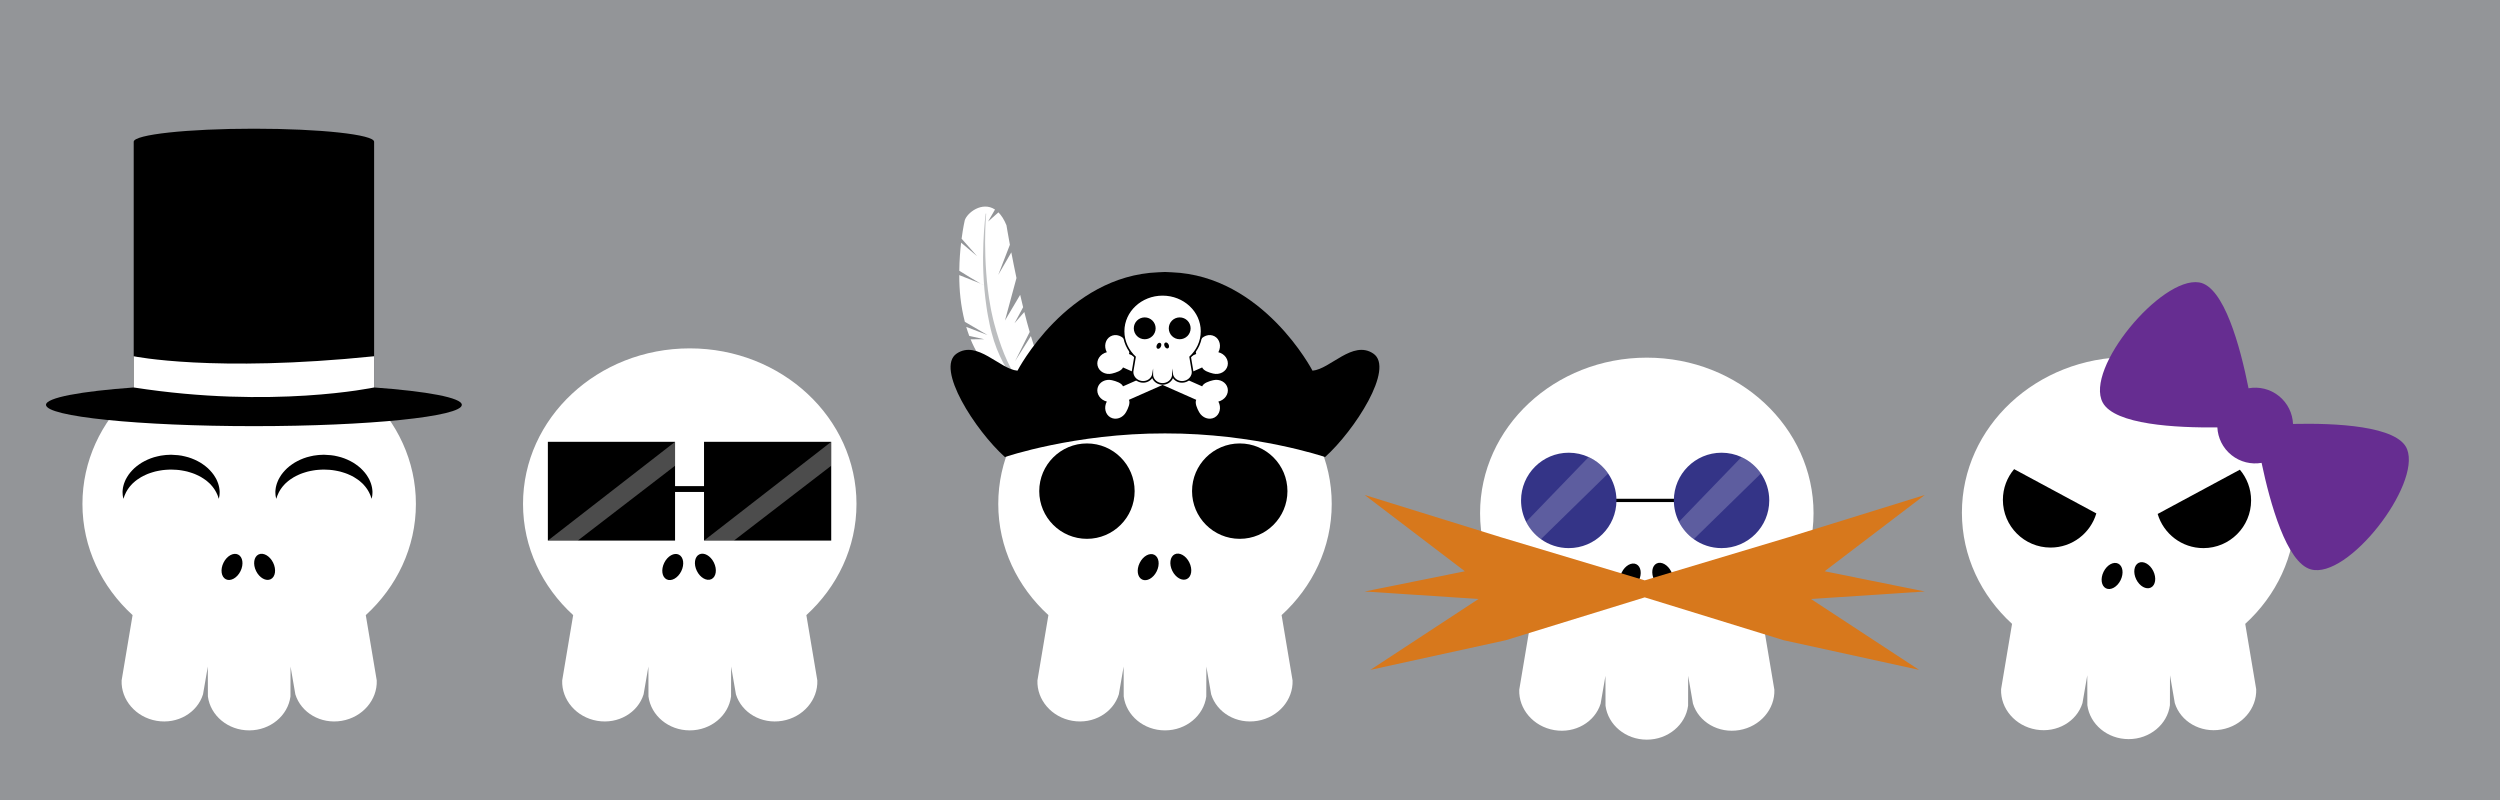 <?xml version="1.0" encoding="utf-8"?>
<!-- Generator: Adobe Illustrator 16.0.3, SVG Export Plug-In . SVG Version: 6.00 Build 0)  -->
<!DOCTYPE svg PUBLIC "-//W3C//DTD SVG 1.1//EN" "http://www.w3.org/Graphics/SVG/1.1/DTD/svg11.dtd">
<svg version="1.1" id="Layer_1" xmlns="http://www.w3.org/2000/svg" xmlns:xlink="http://www.w3.org/1999/xlink" x="0px" y="0px"
	 width="1515.036px" height="484.848px" viewBox="0 0 1515.036 484.848" enable-background="new 0 0 1515.036 484.848"
	 xml:space="preserve">
<g id="Layer_4">
	<rect x="-0.428" fill="#939598" width="1515.464" height="484.848"/>
</g>
<g>
	<path fill="#FFFFFF" d="M519.043,305.389c0-52.063-45.238-94.271-101.042-94.271s-101.042,42.207-101.042,94.271
		c0,26.403,11.639,50.268,30.386,67.38l-6.646,39.599c-0.436,11.675,8.52,22.299,21.212,24.461
		c12.692,2.163,24.66-4.897,28.115-16.059l2.912-16.842l0.044,18.142c1.531,11.582,12.144,20.552,25.019,20.552
		s23.487-8.97,25.02-20.552l0.044-18.142l2.911,16.842c3.455,11.16,15.424,18.222,28.115,16.059
		c12.692-2.162,21.647-12.786,21.212-24.461l-6.646-39.599C507.404,355.656,519.043,331.792,519.043,305.389z"/>
	<g>
		<ellipse transform="matrix(0.442 -0.897 0.897 0.442 -80.5 557.462)" cx="407.613" cy="343.405" rx="8.356" ry="5.75"/>
		<ellipse transform="matrix(0.442 0.897 -0.897 0.442 546.68 -191.547)" cx="427.223" cy="343.414" rx="8.356" ry="5.75"/>
	</g>
</g>
<path fill="#FFFFFF" d="M1391.03,310.684c0-52.063-45.238-94.271-101.043-94.271c-55.803,0-101.041,42.207-101.041,94.271
	c0,26.403,11.639,50.268,30.385,67.381l-6.645,39.598c-0.438,11.675,8.52,22.299,21.211,24.461
	c12.691,2.163,24.66-4.897,28.115-16.058l2.912-16.843l0.043,18.142c1.531,11.582,12.145,20.552,25.02,20.552
	s23.488-8.97,25.02-20.552l0.043-18.142l2.912,16.843c3.455,11.159,15.424,18.221,28.115,16.058
	c12.693-2.162,21.646-12.786,21.213-24.461l-6.646-39.598C1379.389,360.951,1391.03,337.087,1391.03,310.684z"/>
<g>
	<ellipse transform="matrix(0.442 -0.897 0.897 0.442 401.593 1342.713)" cx="1279.589" cy="348.7" rx="8.356" ry="5.75"/>
	<ellipse transform="matrix(0.442 0.897 -0.897 0.442 1038.288 -970.945)" cx="1299.22" cy="348.708" rx="8.356" ry="5.75"/>
</g>
<g>
	<path fill="#FFFFFF" d="M252.043,305.389c0-52.063-45.238-94.271-101.042-94.271c-55.804,0-101.042,42.207-101.042,94.271
		c0,26.403,11.639,50.268,30.386,67.38l-6.646,39.599c-0.436,11.675,8.52,22.299,21.212,24.461
		c12.692,2.163,24.66-4.897,28.115-16.059l2.912-16.842l0.044,18.142c1.531,11.582,12.144,20.552,25.019,20.552
		s23.487-8.97,25.019-20.552l0.044-18.142l2.912,16.842c3.455,11.16,15.423,18.222,28.115,16.059
		c12.692-2.162,21.647-12.786,21.212-24.461l-6.646-39.599C240.404,355.656,252.043,331.792,252.043,305.389z"/>
	<g>
		<ellipse transform="matrix(0.442 -0.897 0.897 0.442 -229.587 317.912)" cx="140.616" cy="343.405" rx="8.356" ry="5.75"/>
		<ellipse transform="matrix(0.442 0.897 -0.897 0.442 397.584 48.013)" cx="160.22" cy="343.414" rx="8.356" ry="5.75"/>
	</g>
	<path d="M225.211,302.294c0,0-0.11-0.31-0.316-0.887c-0.096-0.29-0.214-0.647-0.353-1.067c-0.126-0.431-0.391-0.848-0.598-1.333
		c-0.228-0.477-0.439-0.987-0.805-1.528c-0.356-0.535-0.615-1.14-1.095-1.692c-0.452-0.562-0.83-1.188-1.411-1.743
		c-0.261-0.287-0.528-0.581-0.802-0.882c-0.289-0.288-0.617-0.558-0.928-0.841c-1.22-1.159-2.751-2.182-4.367-3.17
		c-0.873-0.422-1.667-0.967-2.617-1.328c-0.463-0.194-0.911-0.417-1.381-0.611c-0.479-0.176-0.963-0.354-1.45-0.533
		c-0.475-0.201-0.991-0.32-1.495-0.473c-0.507-0.145-1.003-0.324-1.523-0.448c-1.055-0.202-2.086-0.503-3.174-0.642
		c-2.142-0.396-4.371-0.496-6.589-0.547c-0.841,0.059-2.574,0.016-3.446,0.16c-0.51,0.061-1.02,0.115-1.533,0.146
		c-0.522,0.057-1.074,0.168-1.608,0.247c-1.088,0.138-2.117,0.446-3.173,0.646c-0.52,0.123-1.016,0.303-1.523,0.446
		c-0.502,0.157-1.019,0.275-1.494,0.476c-0.487,0.179-0.971,0.355-1.45,0.531c-0.471,0.192-0.916,0.422-1.38,0.612
		c-0.948,0.362-1.745,0.903-2.615,1.328c-1.616,0.985-3.146,2.009-4.366,3.167c-0.311,0.284-0.64,0.553-0.928,0.84
		c-0.269,0.299-0.529,0.598-0.802,0.881c-0.581,0.553-0.961,1.18-1.412,1.741c-0.481,0.554-0.739,1.158-1.097,1.69
		c-0.364,0.535-0.582,1.07-0.812,1.557c-0.209,0.49-0.473,0.929-0.597,1.332c-0.139,0.408-0.256,0.755-0.352,1.037
		c-0.208,0.581-0.318,0.89-0.318,0.89s-0.081-0.312-0.199-0.917c-0.108-0.605-0.339-1.52-0.307-2.699
		c-0.022-0.597-0.032-1.267,0.086-1.977c0.1-0.713,0.163-1.525,0.418-2.328c0.228-0.814,0.456-1.716,0.863-2.582
		c0.184-0.445,0.393-0.896,0.604-1.363c0.231-0.451,0.505-0.889,0.771-1.353c1.068-1.858,2.583-3.62,4.355-5.319
		c0.925-0.785,1.874-1.64,2.945-2.335c0.528-0.362,1.058-0.749,1.623-1.077c0.573-0.314,1.15-0.633,1.733-0.955
		c2.363-1.215,4.948-2.226,7.666-2.82c0.685-0.149,1.348-0.322,2.06-0.448c0.728-0.114,1.462-0.205,2.198-0.292
		c0.358-0.039,0.758-0.098,1.083-0.118l0.942-0.047l2.063-0.094c2.812,0.101,5.642,0.289,8.344,1.005
		c2.715,0.604,5.303,1.604,7.663,2.826c0.583,0.32,1.16,0.639,1.732,0.953c0.565,0.328,1.092,0.719,1.622,1.078
		c1.07,0.695,2.021,1.547,2.943,2.334c1.771,1.699,3.287,3.459,4.354,5.316c0.266,0.463,0.541,0.898,0.772,1.35
		c0.212,0.468,0.419,0.918,0.604,1.363c0.408,0.865,0.638,1.766,0.864,2.58c0.257,0.803,0.318,1.614,0.42,2.327
		c0.118,0.701,0.114,1.396,0.093,2.003c0.036,1.219-0.202,2.061-0.309,2.667C225.279,301.975,225.211,302.294,225.211,302.294z"/>
	<path d="M132.607,302.294c0,0-0.11-0.31-0.316-0.887c-0.096-0.29-0.214-0.647-0.353-1.067c-0.126-0.431-0.391-0.848-0.598-1.333
		c-0.228-0.477-0.439-0.987-0.805-1.528c-0.356-0.535-0.615-1.14-1.095-1.692c-0.452-0.562-0.83-1.188-1.411-1.743
		c-0.261-0.287-0.528-0.581-0.802-0.882c-0.288-0.288-0.617-0.558-0.928-0.841c-1.22-1.159-2.751-2.182-4.367-3.17
		c-0.873-0.422-1.667-0.967-2.617-1.328c-0.463-0.194-0.911-0.417-1.381-0.611c-0.479-0.176-0.963-0.354-1.45-0.533
		c-0.474-0.201-0.991-0.32-1.495-0.473c-0.507-0.145-1.003-0.324-1.523-0.448c-1.055-0.202-2.086-0.503-3.174-0.642
		c-2.142-0.396-4.371-0.496-6.589-0.547c-0.841,0.059-2.574,0.016-3.446,0.16c-0.511,0.061-1.021,0.115-1.534,0.146
		c-0.523,0.057-1.074,0.168-1.609,0.247c-1.087,0.138-2.116,0.446-3.172,0.646c-0.52,0.123-1.016,0.303-1.523,0.446
		c-0.502,0.157-1.02,0.275-1.494,0.476c-0.487,0.179-0.971,0.355-1.45,0.531c-0.472,0.192-0.916,0.422-1.38,0.612
		c-0.949,0.362-1.746,0.903-2.616,1.328c-1.616,0.985-3.146,2.009-4.366,3.167c-0.311,0.284-0.64,0.553-0.928,0.84
		c-0.269,0.299-0.529,0.598-0.802,0.881c-0.581,0.553-0.961,1.18-1.412,1.741c-0.481,0.554-0.739,1.158-1.097,1.69
		c-0.364,0.535-0.582,1.07-0.812,1.557c-0.209,0.49-0.473,0.929-0.597,1.332c-0.139,0.408-0.256,0.755-0.352,1.037
		c-0.208,0.581-0.318,0.89-0.318,0.89s-0.081-0.312-0.199-0.917c-0.109-0.605-0.339-1.52-0.307-2.699
		c-0.022-0.597-0.032-1.267,0.086-1.977c0.1-0.713,0.163-1.525,0.418-2.328c0.228-0.814,0.456-1.716,0.864-2.582
		c0.184-0.445,0.393-0.896,0.604-1.363c0.231-0.451,0.505-0.889,0.771-1.353c1.068-1.858,2.583-3.62,4.355-5.319
		c0.925-0.785,1.874-1.64,2.945-2.335c0.528-0.362,1.059-0.749,1.623-1.077c0.572-0.314,1.15-0.633,1.733-0.955
		c2.363-1.215,4.948-2.226,7.667-2.82c0.684-0.149,1.348-0.322,2.059-0.448c0.727-0.114,1.462-0.205,2.198-0.292
		c0.358-0.039,0.758-0.098,1.083-0.118l0.942-0.047l2.063-0.094c2.812,0.101,5.642,0.289,8.344,1.005
		c2.715,0.604,5.303,1.604,7.663,2.826c0.583,0.32,1.16,0.639,1.732,0.953c0.565,0.328,1.092,0.719,1.622,1.078
		c1.07,0.695,2.021,1.547,2.943,2.334c1.771,1.699,3.286,3.459,4.354,5.316c0.266,0.463,0.541,0.898,0.772,1.35
		c0.212,0.468,0.419,0.918,0.604,1.363c0.408,0.865,0.638,1.766,0.864,2.58c0.257,0.803,0.318,1.614,0.42,2.327
		c0.118,0.701,0.114,1.396,0.093,2.003c0.036,1.219-0.202,2.061-0.309,2.667C132.676,301.975,132.607,302.294,132.607,302.294z"/>
</g>
<path d="M1220.586,284.307c-4.244,5.031-6.805,11.526-6.805,18.623c0,15.964,12.941,28.906,28.906,28.906
	c13.113,0,24.182-8.737,27.719-20.705L1220.586,284.307z"/>
<path d="M1357.391,284.635c4.244,5.031,6.807,11.526,6.807,18.623c0,15.964-12.943,28.906-28.906,28.906
	c-13.115,0-24.184-8.737-27.719-20.705L1357.391,284.635z"/>
<g>
	<path d="M226.72,234.811V85.91c0-4.372-32.615-7.917-72.846-7.917c-40.232,0-72.847,3.544-72.847,7.917v148.9
		c-32.164,2.339-53.153,6.186-53.153,10.534c0,7.129,56.412,12.909,126,12.909s126-5.78,126-12.909
		C279.874,240.996,258.885,237.149,226.72,234.811z"/>
	<path fill="#FFFFFF" d="M81.027,215.895c0,0,48.1,10.016,145.693,0v18.916c0,0-61.593,13.1-145.693,0V215.895z"/>
</g>
<path fill="#FFFFFF" d="M846.793,100.91"/>
<path fill="#662D91" d="M1458.741,272.247c-5.566-14.292-43.682-15.909-69.141-15.34c-0.275-6.384-3.191-12.62-8.568-16.931
	s-12.1-5.803-18.391-4.685c-4.977-24.975-14.838-61.827-29.998-64.154c-23.059-3.538-69.408,52.247-58.375,72.802
	c7.229,13.468,44.58,15.363,69.479,15.068c0.313,6.333,3.227,12.51,8.563,16.788c5.338,4.278,11.998,5.781,18.248,4.709
	c5.125,24.368,15.094,60.414,29.809,64.543C1422.827,351.352,1467.206,293.986,1458.741,272.247z"/>
<g>
	<polygon points="426.651,267.742 426.651,294.596 409.096,294.596 409.096,292.873 409.096,267.742 332.012,267.742 332.012,327.6 
		409.096,327.6 409.096,298.469 409.096,298.133 426.651,298.133 426.651,327.6 503.734,327.6 503.734,298.469 503.734,292.873 
		503.734,267.742 	"/>
	<polyline opacity="0.3" fill="#FFFFFF" enable-background="new    " points="332.012,327.6 409.096,267.742 409.096,282.244 
		350.127,327.6 	"/>
	<polyline opacity="0.3" fill="#FFFFFF" enable-background="new    " points="426.651,327.6 503.734,267.742 503.734,282.244 
		444.766,327.6 	"/>
</g>
<g>
	<path fill="#FFFFFF" d="M1099.03,311.012c0-52.063-45.238-94.271-101.043-94.271c-55.803,0-101.041,42.207-101.041,94.271
		c0,26.403,11.639,50.268,30.385,67.38l-6.645,39.599c-0.438,11.675,8.52,22.299,21.211,24.461
		c12.691,2.163,24.66-4.897,28.115-16.059l2.912-16.842l0.043,18.142c1.531,11.582,12.145,20.552,25.02,20.552
		s23.486-8.97,25.02-20.552l0.043-18.142l2.912,16.842c3.455,11.16,15.424,18.222,28.115,16.059
		c12.693-2.162,21.646-12.786,21.213-24.461l-6.646-39.599C1087.389,361.279,1099.03,337.416,1099.03,311.012z"/>
	<g>
		<ellipse transform="matrix(0.442 -0.897 0.897 0.442 238.362 1081.02)" cx="987.592" cy="349.027" rx="8.356" ry="5.751"/>
		
			<ellipse transform="matrix(0.442 0.897 -0.897 0.442 875.539 -708.779)" cx="1007.216" cy="349.036" rx="8.356" ry="5.751"/>
	</g>
</g>
<polygon fill="#D7781C" points="1105.737,346.195 1166.469,299.95 1084.208,325.473 996.731,351.702 996.729,351.702 
	996.727,351.702 909.25,325.473 826.987,299.95 887.719,346.195 826.987,358.45 895.987,362.993 830.487,405.95 912.487,387.994 
	996.729,362.012 1080.969,387.994 1162.969,405.95 1097.469,362.993 1166.469,358.45 "/>
<g>
	
		<line fill="none" stroke="#000000" stroke-width="2" stroke-miterlimit="10" x1="974.127" y1="303.258" x2="1027.127" y2="303.258"/>
	<path fill="#343487" d="M974.543,286.938c-2.947-4.297-7.023-7.754-11.801-9.951c-3.67-1.688-7.752-2.635-12.057-2.635
		c-15.965,0-28.906,12.942-28.906,28.906c0,4.665,1.111,9.067,3.074,12.969c2.109,4.192,5.205,7.799,8.988,10.517
		c4.744,3.409,10.557,5.422,16.844,5.422c15.965,0,28.906-12.942,28.906-28.906C979.592,297.201,977.727,291.582,974.543,286.938z"
		/>
	<path fill="#343487" d="M1067.147,286.938c-2.945-4.297-7.023-7.754-11.801-9.951c-3.67-1.688-7.752-2.635-12.057-2.635
		c-15.963,0-28.906,12.942-28.906,28.906c0,4.665,1.113,9.067,3.074,12.969c2.109,4.192,5.207,7.799,8.988,10.517
		c4.744,3.409,10.557,5.422,16.844,5.422c15.965,0,28.906-12.942,28.906-28.906C1072.198,297.201,1070.331,291.582,1067.147,286.938
		z"/>
	<path opacity="0.2" fill="#FFFFFF" enable-background="new    " d="M962.743,276.986l-37.887,39.24
		c2.107,4.192,5.205,7.799,8.986,10.517l40.701-39.806C971.598,282.641,967.522,279.184,962.743,276.986z"/>
	<path opacity="0.2" fill="#FFFFFF" enable-background="new    " d="M1055.346,276.986l-37.887,39.24
		c2.109,4.192,5.205,7.799,8.988,10.517l40.699-39.806C1064.202,282.641,1060.125,279.184,1055.346,276.986z"/>
</g>
<g>
	<path fill="#FFFFFF" d="M807.043,305.389c0-52.063-45.238-94.271-101.042-94.271c-55.804,0-101.042,42.207-101.042,94.271
		c0,26.403,11.639,50.268,30.386,67.38l-6.646,39.599c-0.437,11.675,8.52,22.299,21.212,24.461
		c12.692,2.163,24.66-4.897,28.115-16.059l2.911-16.842l0.045,18.142c1.53,11.582,12.144,20.552,25.019,20.552
		s23.487-8.97,25.019-20.552l0.045-18.142l2.911,16.842c3.455,11.16,15.423,18.222,28.115,16.059
		c12.693-2.162,21.648-12.786,21.213-24.461l-6.646-39.599C795.405,355.656,807.043,331.792,807.043,305.389z"/>
	<ellipse transform="matrix(0.442 -0.897 0.897 0.442 80.324 815.869)" cx="695.609" cy="343.404" rx="8.356" ry="5.75"/>
	<ellipse transform="matrix(0.442 0.897 -0.897 0.442 707.502 -449.947)" cx="715.226" cy="343.414" rx="8.356" ry="5.75"/>
	<circle cx="658.701" cy="297.635" r="28.906"/>
	<circle cx="751.305" cy="297.635" r="28.906"/>
</g>
<g>
	<path fill="#FFFFFF" d="M624.74,203.643l-9.613,15.268l8.887-17.724c-1.136-3.914-2.228-7.991-3.267-12.112l-5.953,6.835
		l5.234-9.731c-0.615-2.508-1.211-5.021-1.783-7.513l-9.215,15.578l6.969-25.761l0,0c-1.197-5.64-2.248-10.939-3.125-15.543
		l-7.915,13.636l7.051-18.247c-1.326-7.188-2.072-11.789-2.072-11.789c-1.426-3.523-3.094-6.062-4.879-7.844l-6.265,5.546
		l4.194-7.257c-7.848-5.183-17.003,2.021-18.356,6.628c0,0-0.989,4.246-1.885,11.047l9.379,10.582l-9.678-8.19
		c-0.563,4.813-1.026,10.653-1.103,17.037c3.193,1.99,9.64,5.977,12.989,7.83l2.074,0.99c-0.204,0-0.975-0.381-2.074-0.99
		l-13.004-5.204c-0.009,9.179,0.826,18.388,3.373,28.306l13.756,8.035l-12.915-4.962c0.544,1.841,1.159,3.665,1.835,5.467
		l9.029,2.023l-8.206,0.055c5.265,12.855,14.198,24.304,28.952,31.076l17.111,6l3.385-11.174
		C633.133,227.748,628.695,216.811,624.74,203.643z"/>
	<g>
		<path fill="#BCBEC0" d="M597.645,129.473c0,0-0.678,7.054-0.658,17.66c0.003,2.65,0.052,5.521,0.165,8.553
			c0.125,3.032,0.25,6.228,0.508,9.525c0.229,3.299,0.575,6.697,0.976,10.141c0.445,3.438,0.936,6.925,1.583,10.38l0.486,2.59
			l0.556,2.569c0.348,1.714,0.789,3.398,1.217,5.07c0.873,3.339,1.841,6.586,2.866,9.696c0.532,1.547,1.056,3.068,1.567,4.556
			c0.564,1.468,1.117,2.904,1.655,4.302c0.597,1.373,1.177,2.709,1.738,4.001c0.615,1.268,1.208,2.494,1.779,3.67
			c0.628,1.147,1.229,2.247,1.802,3.292c0.547,1.066,1.225,1.973,1.761,2.896c0.28,0.455,0.552,0.894,0.813,1.319
			c0.27,0.42,0.564,0.797,0.829,1.176c0.53,0.76,1.019,1.458,1.458,2.088c0.906,1.244,1.727,2.136,2.223,2.803
			c0.516,0.654,0.789,1.003,0.789,1.003l-0.21,0.214c0,0-0.333-0.295-0.956-0.85c-0.614-0.563-1.55-1.368-2.647-2.484
			c-1.044-1.159-2.437-2.49-3.729-4.254c-1.389-1.698-2.771-3.748-4.223-6.026c-0.672-1.171-1.372-2.39-2.097-3.652
			c-0.644-1.305-1.309-2.654-1.991-4.041c-0.635-1.408-1.238-2.876-1.866-4.373c-0.565-1.518-1.12-3.08-1.666-4.671
			c-0.465-1.616-0.986-3.247-1.419-4.919c-0.416-1.677-0.877-3.366-1.21-5.095c-0.358-1.724-0.732-3.458-1.026-5.212l-0.468-2.63
			l-0.396-2.645c-0.546-3.525-0.929-7.068-1.269-10.556c-0.294-3.491-0.535-6.929-0.659-10.26c-0.145-3.329-0.2-6.55-0.185-9.602
			c0.016-3.052,0.089-5.936,0.199-8.596c0.432-10.641,1.41-17.673,1.41-17.673L597.645,129.473z"/>
	</g>
	<path d="M832.208,214.243c-12.447-8.352-26.053,9.481-36.813,10.395c0,0-29.85-57.522-85.339-59.629
		c-1.338-0.096-2.692-0.15-4.055-0.185c-1.362,0.034-2.717,0.088-4.055,0.185c-55.489,2.107-85.339,59.629-85.339,59.629
		c-10.761-0.913-24.366-18.746-36.813-10.395c-13.186,8.847,11.358,46.729,29.193,62.729c0,0,42.296-14.451,97.015-14.316
		c54.717-0.135,97.016,14.316,97.016,14.316C820.85,260.973,845.393,223.09,832.208,214.243z"/>
	<path fill="#FFFFFF" d="M728.531,234.128l-19.605-8.668l-0.367-0.162l-24.393-10.785c0.925-2.021-0.499-5.17-1.731-7.42
		c-1.964-3.583-6.169-5.056-9.394-3.289c-3.213,1.761-4.236,6.074-2.299,9.65c-3.948,0.975-6.45,4.634-5.59,8.195
		c0.862,3.575,4.781,5.694,8.755,4.735c2.493-0.602,5.78-1.669,6.652-3.713l24.394,10.785l0.367,0.162l19.604,8.668
		c-0.925,2.021,0.499,5.17,1.731,7.419c1.964,3.584,6.17,5.057,9.394,3.29c3.213-1.761,4.236-6.074,2.3-9.649
		c3.948-0.975,6.45-4.635,5.591-8.196c-0.863-3.574-4.783-5.694-8.756-4.734C732.691,231.018,729.403,232.084,728.531,234.128z"/>
	<path fill="#FFFFFF" d="M680.559,234.128l19.605-8.668l0.367-0.162l24.393-10.785c-0.925-2.021,0.499-5.17,1.731-7.42
		c1.964-3.583,6.169-5.056,9.394-3.289c3.213,1.761,4.236,6.074,2.299,9.65c3.948,0.975,6.45,4.634,5.591,8.195
		c-0.863,3.575-4.782,5.694-8.756,4.735c-2.492-0.602-5.779-1.669-6.652-3.713l-24.394,10.785l-0.367,0.162l-19.604,8.668
		c0.925,2.021-0.499,5.17-1.731,7.419c-1.964,3.584-6.17,5.057-9.394,3.29c-3.213-1.761-4.236-6.074-2.3-9.649
		c-3.948-0.975-6.45-4.635-5.59-8.196c0.862-3.574,4.782-5.694,8.755-4.734C676.399,231.018,679.688,232.084,680.559,234.128z"/>
	<g>
		<path fill="#FFFFFF" d="M704.545,232.662c-3.021,0-5.601-2.02-6.16-4.758c-0.958,2.15-3.135,3.521-5.634,3.521
			c-0.376,0-0.757-0.033-1.132-0.097c-3.116-0.53-5.383-3.158-5.272-6.111l1.483-8.864c-4.464-4.171-6.919-9.704-6.919-15.611
			c0-12.177,10.602-22.083,23.634-22.083c13.031,0,23.633,9.907,23.633,22.083c0,5.907-2.455,11.44-6.918,15.611l1.478,8.799
			c0.115,3.018-2.151,5.646-5.267,6.176c-0.375,0.064-0.755,0.097-1.131,0.097l0,0c-2.517,0-4.708-1.39-5.643-3.518
			C710.109,230.671,707.546,232.662,704.545,232.662z"/>
		<path d="M704.545,179.159c12.776,0,23.133,9.663,23.133,21.583c0,6.045-2.665,11.508-6.957,15.427l1.522,9.066
			c0.099,2.672-1.951,5.105-4.857,5.6c-0.353,0.06-0.703,0.089-1.047,0.089c-2.495,0-4.695-1.521-5.39-3.766l-0.667-3.855
			l-0.011,4.153c-0.351,2.651-2.779,4.706-5.728,4.706s-5.377-2.055-5.728-4.706l-0.011-4.153l-0.667,3.855
			c-0.694,2.245-2.895,3.766-5.39,3.766c-0.344,0-0.695-0.029-1.047-0.089c-2.906-0.495-4.957-2.928-4.856-5.6l1.521-9.066
			c-4.292-3.918-6.957-9.382-6.957-15.427C681.412,188.822,691.769,179.159,704.545,179.159 M704.545,178.159
			c-13.308,0-24.134,10.131-24.134,22.583c0,5.96,2.438,11.546,6.882,15.791l-1.433,8.537l-0.012,0.063l-0.002,0.064
			c-0.12,3.204,2.326,6.051,5.688,6.624c0.402,0.068,0.811,0.104,1.215,0.104c2.278,0,4.311-1.06,5.506-2.762
			c1.007,2.362,3.469,4,6.288,4s5.281-1.637,6.288-3.999c1.196,1.702,3.229,2.762,5.507,2.762c0.404,0,0.813-0.035,1.215-0.104
			c3.362-0.572,5.808-3.419,5.688-6.623l-0.002-0.064l-0.011-0.064l-1.434-8.537c4.442-4.245,6.881-9.831,6.881-15.791
			C728.679,188.29,717.854,178.159,704.545,178.159L704.545,178.159z"/>
	</g>
	<g>
		<ellipse transform="matrix(0.442 -0.897 0.897 0.442 204.089 746.839)" cx="702.183" cy="209.419" rx="1.913" ry="1.317"/>
		<ellipse transform="matrix(0.442 0.897 -0.897 0.442 582.495 -517.086)" cx="706.657" cy="209.415" rx="1.913" ry="1.317"/>
	</g>
	<circle cx="693.716" cy="198.967" r="6.618"/>
	<circle cx="714.918" cy="198.967" r="6.618"/>
</g>
</svg>

